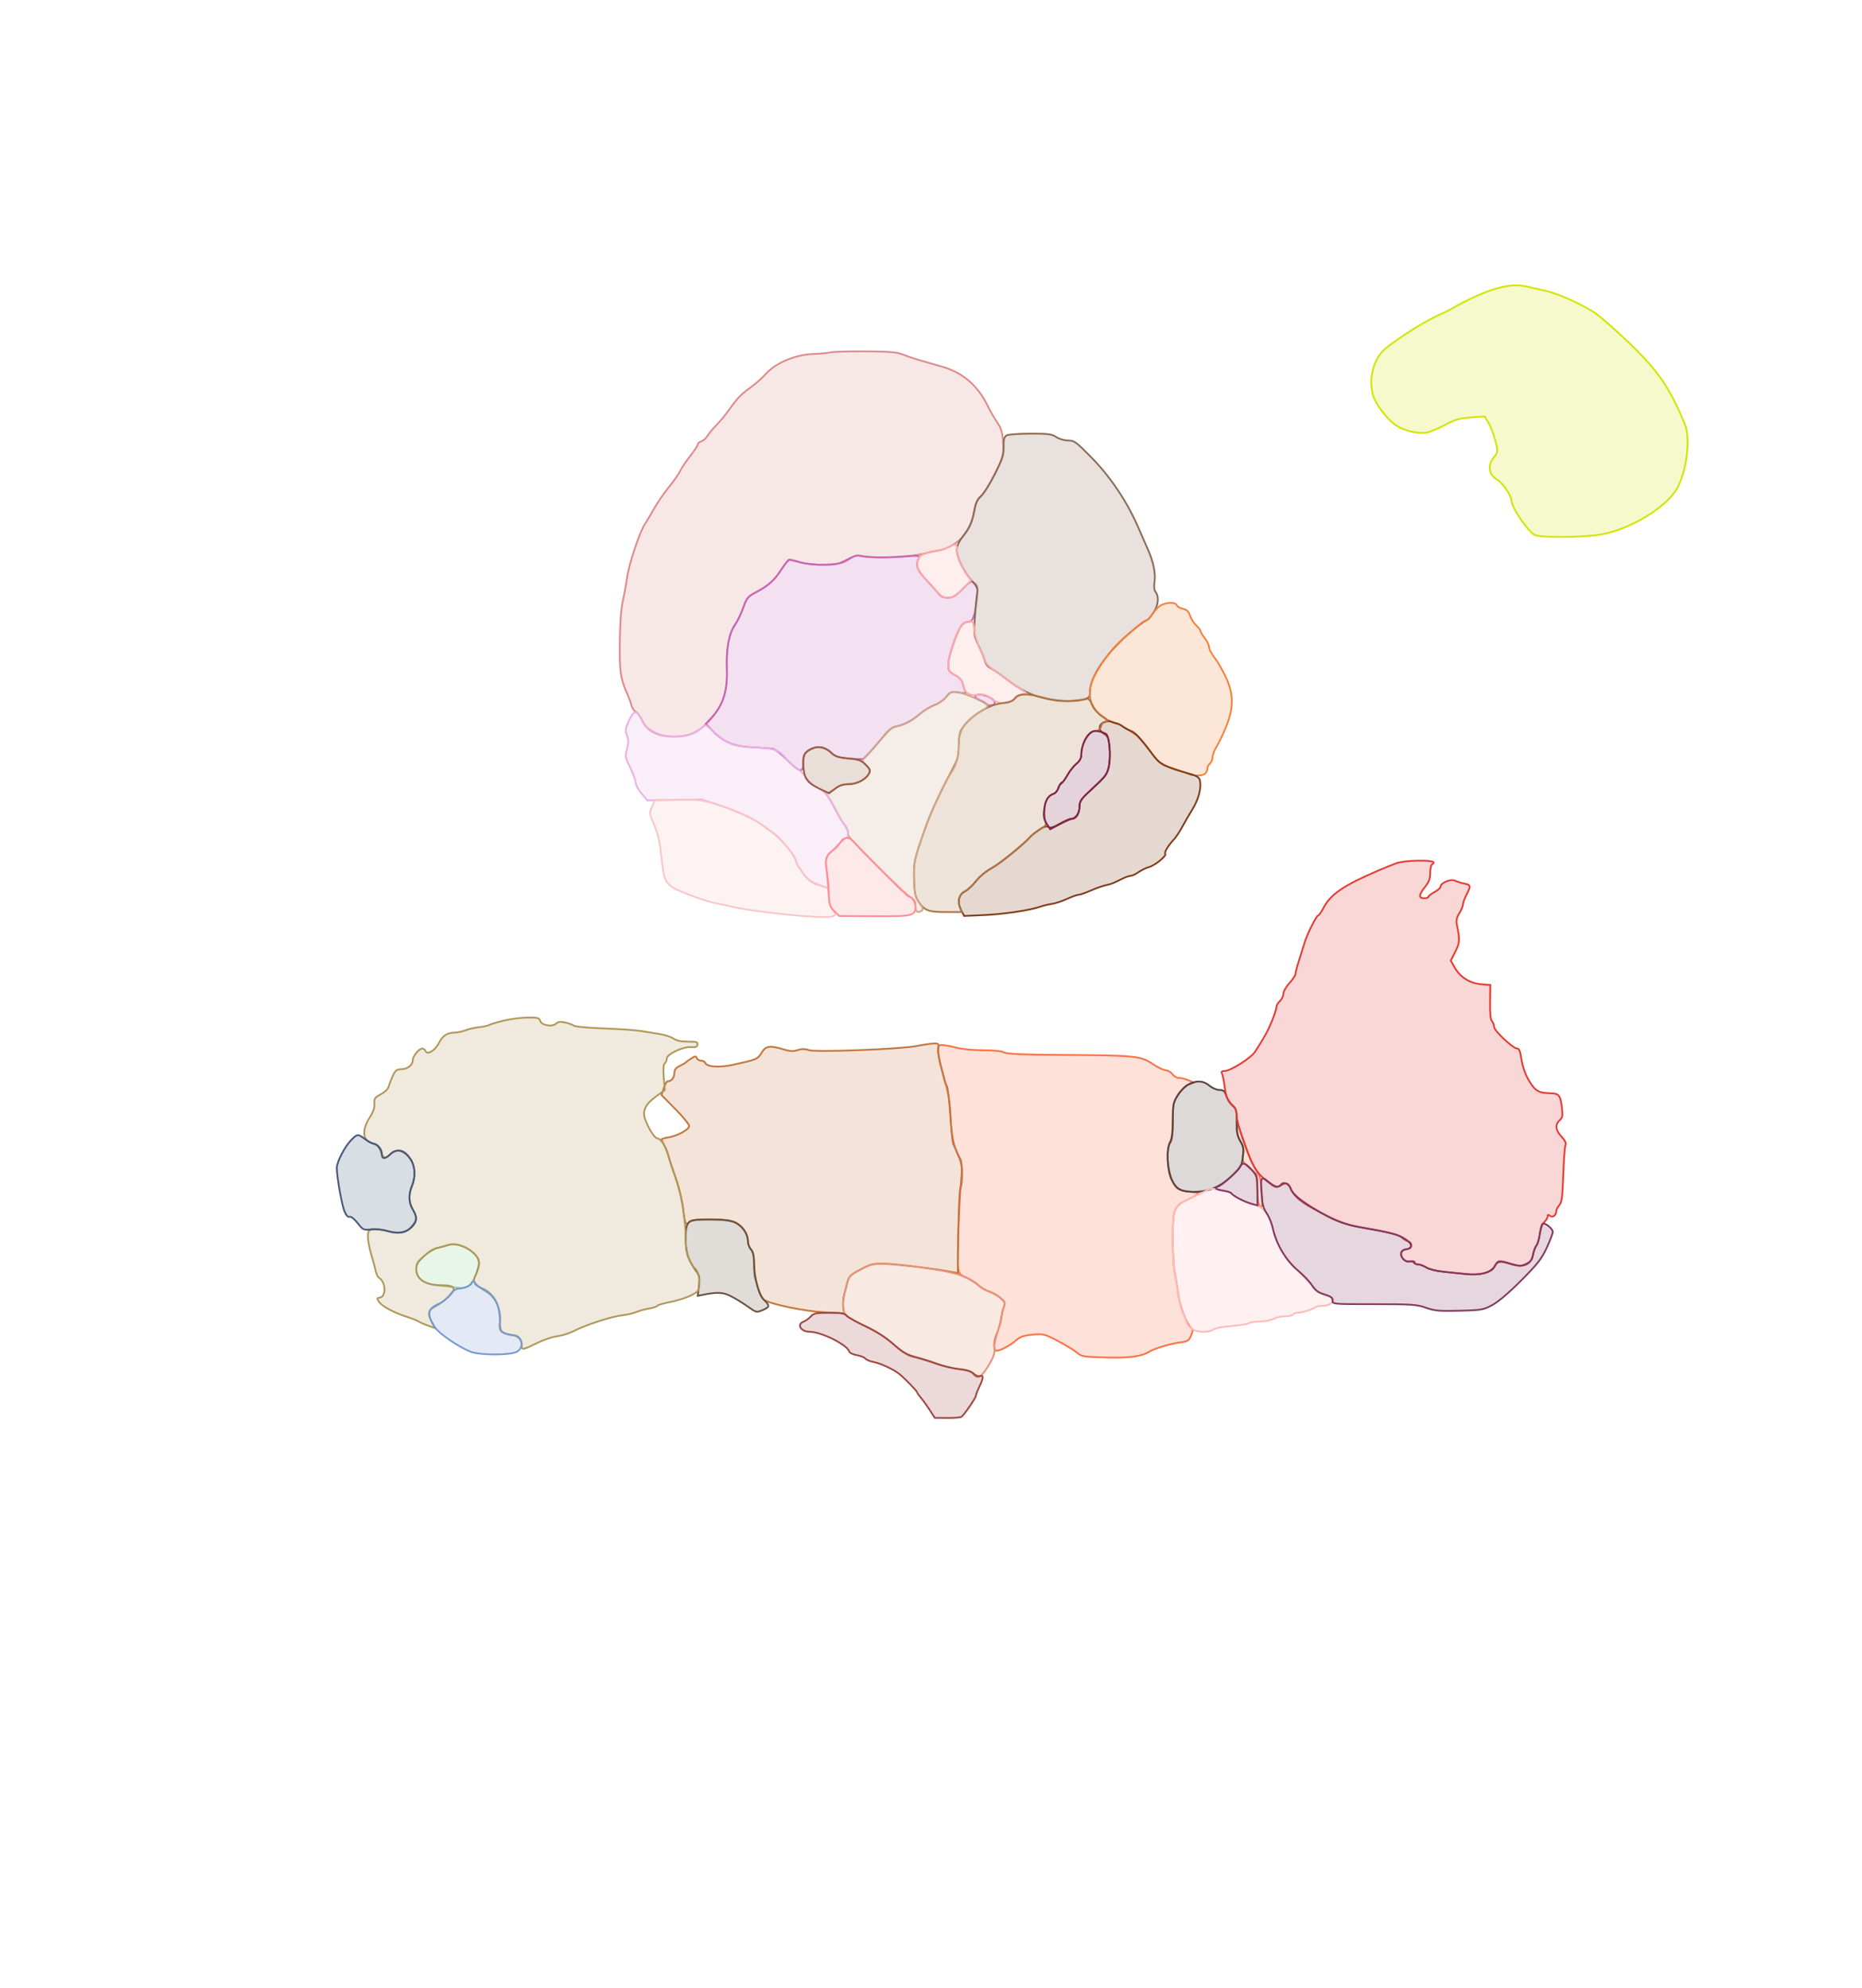 <svg xmlns="http://www.w3.org/2000/svg" width="1078" height="1151" viewBox="0 0 1078 1151" version="1.1">
    <path class="svg-region-V" d="M 480.500 204.021 C 478.850 204.429, 474.797 204.817, 471.493 204.882 C 461.092 205.087, 449.383 209.871, 443.533 216.307 C 441.315 218.747, 437.250 222.361, 434.500 224.338 C 428.878 228.379, 426.971 230.370, 421.980 237.408 C 420.066 240.108, 416.893 243.933, 414.928 245.908 C 412.964 247.884, 410.613 250.703, 409.705 252.174 C 408.797 253.645, 407.141 255.138, 406.027 255.492 C 404.912 255.845, 404 256.639, 404 257.255 C 404 257.871, 401.993 260.930, 399.541 264.052 C 397.088 267.174, 394.506 271.027, 393.804 272.614 C 393.101 274.201, 390.243 278.297, 387.453 281.715 C 384.662 285.133, 380.831 290.673, 378.939 294.026 C 377.048 297.379, 374.486 301.692, 373.247 303.610 C 370.177 308.362, 364.112 326.619, 363.065 334.260 C 362.595 337.692, 361.498 343.685, 360.628 347.577 C 359.590 352.217, 358.977 360.481, 358.846 371.577 C 358.641 388.900, 359.208 392.908, 363.080 401.500 C 364.072 403.700, 365.186 406.749, 365.556 408.276 C 365.927 409.803, 367.073 411.504, 368.103 412.055 C 369.133 412.607, 370.849 414.974, 371.916 417.316 C 374.680 423.384, 380.991 426.489, 390.500 426.461 C 398.608 426.437, 403.950 424.147, 409.693 418.233 C 418.504 409.161, 421.175 401.443, 420.903 385.841 C 420.686 373.358, 421.824 367.536, 425.623 361.698 C 426.984 359.607, 429.088 355.148, 430.298 351.788 C 432.328 346.156, 432.929 345.451, 438 342.746 C 444.918 339.057, 448.359 335.889, 452.660 329.250 C 454.531 326.363, 456.320 324, 456.636 324 C 456.953 324, 459.976 324.720, 463.356 325.601 C 467.578 326.700, 472.315 327.076, 478.500 326.801 C 486.155 326.460, 488.098 326.006, 491.500 323.762 C 495.181 321.334, 495.899 321.203, 500.500 322.118 C 506.666 323.345, 527.492 322.354, 535 320.477 C 538.025 319.720, 542.108 318.848, 544.073 318.538 C 546.039 318.229, 549.731 316.654, 552.279 315.038 C 558.944 310.811, 562.698 304.242, 564.468 293.711 C 564.859 291.390, 566.182 288.962, 567.885 287.445 C 569.414 286.083, 573.047 280.211, 575.958 274.396 C 581.196 263.935, 581.247 263.747, 580.777 256.424 C 580.381 250.262, 579.775 248.225, 577.158 244.261 C 575.428 241.643, 573.057 237.514, 571.888 235.087 C 566.217 223.313, 557.405 215.701, 545.500 212.292 C 542.750 211.505, 537.575 210.023, 534 208.999 C 530.425 207.975, 525.475 206.328, 523 205.338 C 519.323 203.868, 515.299 203.515, 501 203.408 C 491.375 203.337, 482.150 203.612, 480.500 204.021" stroke="#dd8a8a" fill="#dd8a8a" fill-opacity="0.2" fill-rule="evenodd"/><path class="svg-region-SV" d="M 490.136 324.088 C 485.447 326.633, 483.736 327, 476.545 327 C 472.020 327, 466.109 326.330, 463.409 325.511 C 460.709 324.692, 457.951 324.017, 457.281 324.011 C 456.610 324.005, 454.534 326.363, 452.667 329.250 C 448.340 335.941, 445.261 338.763, 438.188 342.523 C 432.832 345.370, 432.366 345.922, 430.202 351.992 C 428.938 355.536, 426.862 359.803, 425.588 361.473 C 422.257 365.841, 420.201 376.742, 420.745 387.155 C 421.405 399.786, 418.768 408.052, 411.620 415.753 L 408.601 419.007 412.550 423.090 C 419.009 429.766, 424.706 432.100, 435.892 432.650 C 441.176 432.910, 446.458 433.314, 447.628 433.549 C 448.798 433.785, 452.453 436.682, 455.749 439.988 C 463.056 447.318, 464.994 447.687, 465.015 441.750 C 465.034 436.625, 465.536 435.773, 469.833 433.571 C 473.695 431.591, 477.779 432.505, 481.751 436.235 C 483.513 437.891, 485.857 438.593, 491.287 439.091 C 495.247 439.453, 499.016 439.547, 499.664 439.299 C 500.311 439.050, 503.580 435.619, 506.929 431.674 C 515.612 421.443, 515.904 421.178, 519.369 420.433 C 523.801 419.479, 527.807 417.296, 533 413.004 C 535.475 410.959, 539.182 408.738, 541.238 408.069 C 543.294 407.400, 546.219 405.359, 547.738 403.534 C 550.374 400.366, 550.716 400.248, 555.240 400.947 C 558.610 401.468, 559.727 401.365, 559.105 400.590 C 558.624 399.990, 557.920 398.047, 557.541 396.272 C 557.035 393.908, 555.800 392.454, 552.925 390.838 C 549.362 388.835, 549 388.257, 549.004 384.566 C 549.007 380.398, 553.569 366.833, 556.441 362.450 C 557.418 360.959, 559 360, 560.485 360 C 563.315 360, 564.489 356.768, 565.569 346 C 566.137 340.326, 565.972 339.276, 564.266 337.737 C 562.376 336.030, 562.151 336.134, 557.299 340.987 C 553.154 345.132, 551.668 346, 548.715 346 C 546.009 346, 544.624 345.334, 542.992 343.250 C 541.807 341.738, 538.625 338.175, 535.919 335.334 C 530.943 330.109, 529.896 326.931, 531.909 323.170 C 532.750 321.599, 532.018 321.532, 522.159 322.279 C 512.551 323.006, 500.338 322.673, 496.834 321.589 C 496.100 321.362, 493.086 322.486, 490.136 324.088 M 564.519 402.970 C 564.189 403.503, 565.458 404.582, 567.338 405.368 C 569.218 406.153, 571.036 407.250, 571.379 407.804 C 572.078 408.936, 576 408.216, 576 406.956 C 576 403.874, 566.087 400.432, 564.519 402.970" stroke="#c666b5" fill="#c666b5" fill-opacity="0.2" fill-rule="evenodd"/><path class="svg-region-SF" d="M 582.750 252.080 C 581.413 252.859, 581 254.421, 581 258.706 C 581 263.440, 580.215 265.884, 575.956 274.406 C 573.182 279.958, 569.625 285.625, 568.050 287 C 565.952 288.833, 564.916 290.968, 564.169 295 C 562.778 302.516, 561.795 304.805, 557.607 310.291 C 555.040 313.654, 554 316.034, 554 318.542 C 554 322.869, 558.074 331.181, 562.744 336.379 C 565.893 339.886, 566.167 340.655, 565.590 344.379 C 565.239 346.646, 564.673 352.881, 564.332 358.235 C 563.732 367.632, 563.816 368.188, 566.735 374.235 C 568.399 377.681, 570.028 381.660, 570.356 383.079 C 570.684 384.497, 572.051 386.158, 573.394 386.770 C 574.737 387.382, 579.454 390.647, 583.875 394.026 C 589.381 398.234, 594.211 400.959, 599.206 402.676 C 607.830 405.639, 620.586 406.752, 626.750 405.077 C 630.671 404.012, 631 403.664, 631 400.584 C 631 391.021, 642.420 375.296, 658.477 362.750 C 661.116 360.688, 663.632 359, 664.067 359 C 664.502 359, 666.173 357.051, 667.781 354.670 C 670.767 350.244, 671.155 345.263, 668.747 342.245 C 668.194 341.551, 668.031 339.211, 668.382 337.014 C 669.163 332.131, 667.780 325.268, 664.551 318 C 663.207 314.975, 660.434 308.681, 658.390 304.013 C 652.277 290.052, 642.591 275.741, 631.862 264.815 C 622.971 255.761, 621.924 254.999, 618.362 254.993 C 616.192 254.990, 613.186 254.116, 611.500 253 C 608.919 251.290, 606.825 251.017, 596.500 251.037 C 589.900 251.050, 583.712 251.519, 582.750 252.080" stroke="#8c6b55" fill="#8c6b55" fill-opacity="0.2" fill-rule="evenodd"/><path class="svg-region-IF" d="M 670.909 351.255 C 669.485 352.490, 667.562 354.738, 666.636 356.250 C 665.711 357.762, 664.478 359, 663.897 359 C 662.733 359, 656.733 363.799, 648.270 371.500 C 642.730 376.541, 635.274 387.015, 632.501 393.652 C 630.236 399.073, 630.568 406.061, 633.282 410.102 C 635.404 413.263, 643.967 418.924, 646.706 418.977 C 647.809 418.998, 652.033 421.498, 657.746 425.510 C 658.982 426.378, 662.582 430.529, 665.746 434.735 C 671.355 442.189, 671.689 442.443, 679 444.811 C 683.125 446.147, 687.281 447.636, 688.236 448.120 C 690.743 449.390, 696.399 449.201, 697.800 447.800 C 698.460 447.140, 699 445.845, 699 444.922 C 699 444, 699.675 442.685, 700.500 442 C 701.325 441.315, 702 439.676, 702 438.358 C 702 437.039, 703.074 434.259, 704.387 432.179 C 705.700 430.100, 708.175 424.899, 709.887 420.623 C 714.353 409.469, 714.261 401.601, 709.549 391.671 C 707.651 387.671, 704.726 382.672, 703.049 380.562 C 701.372 378.451, 700 375.817, 700 374.707 C 700 373.597, 698.875 371.214, 697.500 369.411 C 696.125 367.608, 695 365.732, 695 365.241 C 695 364.750, 693.888 363.304, 692.529 362.027 C 691.170 360.751, 689.570 358.227, 688.974 356.420 C 688.161 353.959, 687.134 352.969, 684.877 352.473 C 683.220 352.109, 681.622 351.179, 681.325 350.406 C 680.453 348.133, 673.894 348.668, 670.909 351.255" stroke="#f2823b" fill="#f2823b" fill-opacity="0.2" fill-rule="evenodd"/><path class="svg-region-PF" d="M 548.500 317.055 C 546.300 318.096, 543.330 318.959, 541.899 318.974 C 537.921 319.014, 533.069 321.002, 531.979 323.039 C 530.384 326.020, 530.855 329.931, 533.095 332.292 C 534.247 333.506, 537.473 337.087, 540.265 340.250 C 544.610 345.171, 545.842 346, 548.814 346 C 551.643 346, 553.204 345.082, 557.242 341.044 L 562.198 336.087 560.083 333.116 C 556.755 328.442, 554.046 321.798, 554.022 318.250 C 553.997 314.528, 553.888 314.505, 548.500 317.055 M 560.772 359.814 C 559.190 359.997, 557.255 361.256, 556.163 362.814 C 553.267 366.949, 549 379.859, 549 384.486 C 549 388.275, 549.341 388.823, 552.963 390.859 C 556.036 392.586, 557.072 393.867, 557.579 396.568 C 558.457 401.252, 561.242 403.066, 566.458 402.351 C 569.929 401.875, 571.086 402.202, 573.689 404.392 C 577.929 407.959, 584.084 408.007, 587.591 404.500 C 589.007 403.084, 591.264 401.992, 592.795 401.981 C 595.343 401.963, 595.239 401.788, 591 398.962 C 588.525 397.311, 584.700 394.605, 582.500 392.946 C 580.300 391.288, 576.848 388.839, 574.829 387.503 C 572.810 386.168, 570.867 384.046, 570.510 382.788 C 570.154 381.529, 568.741 378.364, 567.371 375.754 C 566.001 373.144, 564.569 368.419, 564.190 365.254 C 563.526 359.717, 563.397 359.512, 560.772 359.814" stroke="#faaaaa" fill="#faaaaa" fill-opacity="0.2" fill-rule="evenodd"/><path class="svg-region-AAB" d="M 639.388 417.979 C 635.938 419.374, 635.728 422.726, 638.970 424.642 C 641.395 426.074, 641.835 427.089, 642.392 432.521 C 642.743 435.951, 642.553 440.985, 641.969 443.708 C 641.031 448.085, 639.987 449.506, 632.954 455.981 C 625.773 462.592, 625 463.662, 625 466.997 C 625 470.782, 622.675 473.992, 619.921 474.008 C 619.140 474.013, 616.261 475.303, 613.525 476.876 C 609.879 478.973, 608.132 479.475, 606.983 478.757 C 605.830 478.037, 604.398 478.469, 601.568 480.389 C 599.452 481.826, 597.221 483.594, 596.610 484.319 C 593.194 488.378, 578.727 500.112, 574.073 502.600 C 570.983 504.251, 567.106 507.462, 565.073 510.055 C 563.108 512.560, 560.150 515.298, 558.500 516.139 C 554.854 517.997, 554.075 522.311, 556.529 527.056 L 558.176 530.240 569.838 529.737 C 581.245 529.244, 596.519 526.943, 602.500 524.816 C 604.150 524.229, 607.075 523.537, 609 523.278 C 610.925 523.019, 614.835 521.725, 617.688 520.404 C 620.542 519.082, 623.566 518, 624.410 518 C 625.253 518, 628.381 516.922, 631.362 515.604 C 634.342 514.286, 638.278 512.878, 640.107 512.476 C 643.584 511.713, 644.376 511.403, 649.831 508.669 C 651.663 507.751, 653.844 507, 654.677 507 C 655.510 507, 657.511 506.060, 659.124 504.911 C 660.738 503.763, 663.509 502.422, 665.283 501.932 C 668.734 500.980, 675.645 495.311, 674.613 494.280 C 673.884 493.550, 676.289 489.546, 679.602 485.974 C 680.890 484.585, 683.004 481.435, 684.298 478.974 C 685.593 476.513, 688.286 471.859, 690.283 468.631 C 693.951 462.701, 695.702 455.931, 694.650 451.743 C 694.224 450.042, 692.855 449.119, 689.289 448.126 C 675.205 444.203, 671.580 442.447, 668.221 437.920 C 660.508 427.523, 657.328 424.059, 654.565 423.049 C 652.951 422.458, 650.926 421.369, 650.065 420.629 C 649.204 419.888, 647.600 419.045, 646.500 418.754 C 645.400 418.464, 643.825 417.979, 643 417.676 C 642.175 417.373, 640.550 417.509, 639.388 417.979" stroke="#7f3c1a" fill="#7f3c1a" fill-opacity="0.2" fill-rule="evenodd"/><path class="svg-region-APB" d="M 587.586 404.180 C 586.451 405.801, 584.576 406.542, 580.280 407.068 C 571.809 408.104, 561.195 414.917, 556.680 422.215 C 555.536 424.063, 555 427.107, 555 431.748 C 555 437.623, 554.519 439.462, 551.527 445.033 C 545.271 456.683, 538.868 470.371, 536.341 477.500 C 529.133 497.830, 528.861 499.029, 529.188 509.077 C 529.457 517.337, 529.841 519.151, 531.982 522.272 C 535.350 527.183, 537.628 528, 547.960 528 L 556.826 528 555.760 525.176 C 554.260 521.202, 555.489 517.398, 558.748 515.929 C 560.261 515.246, 563.108 512.620, 565.073 510.094 C 567.140 507.436, 570.932 504.278, 574.073 502.600 C 578.772 500.088, 592.493 488.940, 597 483.972 C 597.825 483.062, 600.215 481.293, 602.311 480.040 C 605.201 478.312, 605.930 477.367, 605.327 476.131 C 604.889 475.234, 604.597 472.104, 604.679 469.175 C 604.832 463.645, 606.542 460.598, 610.130 459.459 C 611.156 459.133, 612.270 457.772, 612.606 456.433 C 612.942 455.095, 613.599 454, 614.066 454 C 614.533 454, 616.137 451.863, 617.629 449.250 C 619.121 446.637, 621.615 443.455, 623.171 442.178 C 625.040 440.643, 626 438.913, 626 437.077 C 626 430.349, 630.472 423, 634.566 423 C 636.097 423, 636.977 422.226, 637.411 420.500 C 637.756 419.125, 638.705 418, 639.519 418 C 641.874 418, 641.183 416.662, 637.711 414.500 C 635.945 413.400, 633.608 410.579, 632.518 408.232 C 631.089 405.155, 630.112 404.144, 629.018 404.608 C 628.183 404.962, 624.114 405.472, 619.975 405.742 C 614.212 406.116, 610.685 405.736, 604.911 404.115 C 594.885 401.302, 589.588 401.322, 587.586 404.180" stroke="#ac7444" fill="#ac7444" fill-opacity="0.2" fill-rule="evenodd"/><path class="svg-region-PC" d="M 547.683 403.530 C 546.236 405.344, 543.353 407.381, 541.276 408.057 C 539.199 408.732, 535.475 410.959, 533 413.004 C 527.875 417.240, 523.832 419.463, 519.500 420.427 C 515.871 421.235, 514.304 422.428, 510.873 427 C 509.428 428.925, 506.165 432.725, 503.622 435.444 L 498.998 440.389 501.589 443.093 C 503.793 445.394, 504.007 446.118, 503.026 447.952 C 501.224 451.318, 495.985 453.992, 491.183 453.996 C 488.124 453.999, 485.912 454.728, 483.589 456.500 C 481.786 457.875, 479.736 459, 479.034 459 C 478.099 459, 478.191 459.604, 479.378 461.250 C 480.270 462.488, 482.410 466.200, 484.134 469.500 C 485.857 472.800, 488.107 476.573, 489.133 477.885 C 490.160 479.197, 491 481.144, 491 482.212 C 491 484.354, 490.553 483.854, 510.904 504.434 C 518.826 512.445, 525.657 519, 526.083 519 C 527.846 519, 530 522.339, 530 525.071 C 530 527.986, 531.306 528.728, 533.727 527.190 C 534.630 526.616, 534.235 525.401, 532.227 522.581 C 529.811 519.189, 529.460 517.680, 529.153 509.365 C 528.793 499.629, 529.346 497.143, 535.973 478.689 C 538.863 470.643, 546.849 453.027, 548.978 450.001 C 553.514 443.557, 555 439.115, 555 432.005 C 555 422.634, 558.527 417.204, 568.112 411.817 C 570.271 410.604, 571.902 409.136, 571.736 408.555 C 571.255 406.867, 558.888 401.286, 554.407 400.736 C 550.703 400.280, 550.065 400.545, 547.683 403.530" stroke="#cda789" fill="#cda789" fill-opacity="0.2" fill-rule="evenodd"/><path class="svg-region-DB" d="M 364.128 417.219 C 362.036 421.823, 361.901 422.837, 362.980 425.821 C 363.946 428.492, 363.943 430.131, 362.969 433.611 C 361.805 437.769, 361.912 438.379, 364.867 444.382 C 366.590 447.882, 368.017 451.815, 368.038 453.123 C 368.058 454.430, 369.589 457.269, 371.439 459.431 L 374.804 463.362 390.652 463.115 L 406.500 462.869 417.500 466.544 C 427.554 469.903, 439.255 475.485, 442.283 478.368 C 442.952 479.005, 444.850 480.369, 446.500 481.399 C 451.827 484.724, 461 496.032, 461 499.273 C 461 499.848, 462.767 502.659, 464.928 505.520 C 468.059 509.668, 469.870 511.054, 473.866 512.361 C 476.621 513.263, 479.178 514, 479.547 514 C 479.917 514, 479.918 512.313, 479.550 510.250 C 479.182 508.188, 478.656 504.250, 478.380 501.500 C 477.885 496.551, 477.936 496.441, 483.439 490.750 C 486.496 487.587, 489.448 485, 489.999 485 C 491.749 485, 491.076 479.379, 489.113 477.602 C 488.075 476.663, 486.021 473.331, 484.548 470.197 C 480.620 461.838, 477.453 457.882, 473.143 455.952 C 470.956 454.974, 468.362 452.703, 467.104 450.668 C 465.891 448.706, 463.405 446.177, 461.578 445.048 C 459.751 443.919, 456.828 441.242, 455.081 439.100 C 450.990 434.080, 448.623 433.260, 436.500 432.661 C 424.572 432.071, 421.071 430.745, 413.738 424.044 C 408.884 419.608, 408.080 419.198, 406.934 420.580 C 401.629 426.972, 387.216 428.555, 378.500 423.703 C 374.852 421.673, 372.959 419.784, 371.500 416.718 C 368.707 410.851, 366.968 410.969, 364.128 417.219" stroke="#e8b1e4" fill="#e8b1e4" fill-opacity="0.2" fill-rule="evenodd"/><path class="svg-region-MB" d="M 377.582 466.819 C 376.033 470.253, 376.008 470.984, 377.329 474.069 C 380.973 482.580, 381.882 486.195, 382.967 496.500 C 384.568 511.702, 385.159 512.531, 398.050 517.649 C 403.798 519.931, 411.200 522.312, 414.500 522.940 C 417.800 523.568, 422.525 524.573, 425 525.173 C 433.802 527.308, 465.515 530.856, 476.500 530.934 C 483.549 530.984, 484.878 529.932, 482.150 526.463 C 480.655 524.563, 480 522.323, 480 519.110 L 480 514.490 474.049 512.182 C 469.247 510.320, 467.412 508.921, 464.549 504.935 C 462.597 502.218, 461 499.540, 461 498.984 C 461 495.498, 451.791 484.998, 443.678 479.235 C 435.213 473.221, 430.295 470.835, 417.667 466.618 C 407.315 463.161, 406.223 463, 393.069 463 L 379.304 463 377.582 466.819" stroke="#f9c6c6" fill="#f9c6c6" fill-opacity="0.2" fill-rule="evenodd"/><path class="svg-region-AP" d="M 543.030 608.250 C 543.047 610.038, 544.201 615.550, 545.595 620.500 C 549.543 634.519, 549.748 635.717, 550.469 648.987 C 550.843 655.855, 551.491 661.930, 551.911 662.487 C 552.330 663.044, 553.688 666.061, 554.928 669.190 C 556.774 673.847, 557.074 676.026, 556.579 681.190 C 555.402 693.478, 554.071 728.566, 554.609 733.133 C 555.114 737.416, 555.471 737.908, 559.319 739.633 C 561.608 740.660, 564.836 742.673, 566.491 744.107 C 568.146 745.541, 571.075 747.242, 573 747.888 C 574.925 748.533, 577.784 750.191, 579.354 751.572 C 581.867 753.783, 582.084 754.407, 581.165 756.792 C 580.591 758.281, 579.821 761.465, 579.454 763.866 C 579.086 766.267, 577.920 770.187, 576.863 772.576 C 575.043 776.691, 575.112 782, 576.986 782 C 578.968 782, 584.871 778.876, 587.921 776.213 C 590.660 773.821, 592.534 773.146, 597.795 772.655 C 604.001 772.075, 604.641 772.232, 612.290 776.212 C 616.691 778.501, 621.654 781.521, 623.318 782.921 C 626.183 785.332, 627.085 785.488, 640.226 785.849 C 653.998 786.227, 660.754 785.315, 665.500 782.439 C 668.605 780.557, 677.754 777.814, 683.225 777.124 C 687.614 776.571, 688.330 776.133, 689.533 773.266 C 690.659 770.582, 690.665 769.808, 689.565 768.707 C 686.650 765.793, 683.061 756.128, 682.061 748.500 C 681.484 744.100, 680.570 738.700, 680.030 736.500 C 679.490 734.300, 679.037 725.840, 679.024 717.700 C 678.995 699.663, 679.507 698.320, 687.936 694.326 C 691.216 692.771, 693.922 691.218, 693.950 690.874 C 693.977 690.529, 691.502 690.041, 688.449 689.787 C 685.178 689.516, 682.228 688.656, 681.266 687.694 C 676.607 683.035, 674.173 666, 677.532 661.559 C 678.606 660.139, 679 656.805, 679 649.146 C 679 639.190, 679.149 638.443, 682.036 633.944 C 683.774 631.235, 686.374 628.674, 688.119 627.951 L 691.165 626.689 687.968 625.344 C 686.209 624.605, 683.752 624, 682.507 624 C 681.262 624, 679.627 623.072, 678.872 621.938 C 678.117 620.804, 676.332 619.748, 674.905 619.593 C 673.477 619.437, 670.327 617.956, 667.905 616.302 C 660.455 611.217, 658.055 610.969, 613.500 610.689 C 591.632 610.551, 582.908 610.161, 581.316 609.250 C 579.974 608.482, 575.329 608, 569.276 608 C 563.741 608, 556.895 607.342, 553.661 606.500 C 550.494 605.675, 546.799 605, 545.451 605 C 543.346 605, 543.004 605.459, 543.030 608.250 M 716.036 653.382 C 716.015 655.648, 716.883 658.693, 718.123 660.699 C 719.756 663.341, 720.114 665.099, 719.675 668.317 C 719.137 672.269, 719.337 672.701, 723.303 676.133 L 727.500 679.765 727.847 688.813 C 728.109 695.639, 728.557 698, 729.672 698.428 C 730.941 698.915, 731.048 697.689, 730.430 689.747 C 729.834 682.091, 729.279 679.934, 727.204 677.208 C 725.827 675.398, 723.679 670.898, 722.433 667.208 C 721.187 663.519, 719.246 658.025, 718.119 655 L 716.072 649.500 716.036 653.382" stroke="#fc7143" fill="#fc7143" fill-opacity="0.2" fill-rule="evenodd"/><path class="svg-region-PP" d="M 531 605.503 C 521.481 607.399, 472.134 609.291, 468.178 607.912 C 465.948 607.135, 464.125 607.131, 461.780 607.899 C 459.261 608.723, 457.361 608.628, 453.591 607.486 C 445.658 605.084, 443.249 605.464, 440.875 609.487 C 438.701 613.172, 438.218 613.374, 424.285 616.445 C 416.502 618.160, 409.192 617.663, 408.307 615.358 C 408.021 614.611, 406.920 614, 405.862 614 C 404.803 614, 403.685 613.342, 403.376 612.538 C 402.894 611.283, 402.438 611.315, 400.157 612.764 C 398.696 613.694, 397.275 614.732, 397 615.073 C 396.725 615.413, 395.150 616.329, 393.500 617.108 C 391.258 618.167, 390.474 619.242, 390.398 621.362 C 390.301 624.056, 388.700 625.951, 386.493 625.985 C 385.940 625.993, 384.926 627.796, 384.241 629.991 L 382.996 633.981 390.998 642.059 C 395.399 646.502, 399 650.903, 399 651.839 C 399 653.887, 392.060 657.660, 386.750 658.498 C 384.688 658.824, 383 659.318, 383 659.595 C 383 659.872, 383.746 661.539, 384.659 663.300 C 385.571 665.060, 386.657 667.850, 387.073 669.500 C 387.488 671.150, 389.397 677, 391.314 682.500 C 393.231 688, 395.108 695.685, 395.484 699.577 C 396.293 707.947, 397.098 709.792, 398.961 707.547 C 401 705.090, 420.822 705.354, 425.790 707.905 C 430.005 710.069, 433 714.502, 433 718.576 C 433 720.097, 433.788 722.214, 434.750 723.279 C 436.038 724.705, 436.508 726.969, 436.531 731.858 C 436.549 735.511, 436.842 739.175, 437.184 740 C 437.525 740.825, 438.367 743.672, 439.054 746.326 C 439.776 749.116, 441.188 751.729, 442.401 752.519 C 446.368 755.102, 466.184 759.166, 477.565 759.730 L 488.631 760.279 488.193 756.526 C 487.952 754.462, 488.228 751.137, 488.806 749.137 C 489.384 747.136, 490.239 743.925, 490.705 742 C 491.425 739.026, 492.526 737.977, 498.026 735.021 C 503.977 731.823, 505.146 731.553, 512.500 731.674 C 519.258 731.786, 543.571 734.772, 552 736.525 L 554.500 737.046 554.823 712.773 C 555.001 699.423, 555.564 688.072, 556.073 687.550 C 557.278 686.315, 557.277 673.491, 556.072 671.236 C 551.963 663.551, 551.138 659.933, 550.127 645.149 C 549.549 636.705, 548.670 629.280, 548.173 628.649 C 547.675 628.017, 547.028 626.375, 546.734 625 C 546.440 623.625, 545.450 619.800, 544.533 616.500 C 543.617 613.200, 543.031 609.038, 543.233 607.250 C 543.576 604.196, 543.414 604.006, 540.549 604.104 C 538.872 604.161, 534.575 604.791, 531 605.503" stroke="#c4743d" fill="#c4743d" fill-opacity="0.2" fill-rule="evenodd"/><path class="svg-region-ADCl" d="M 688.141 627.700 C 686.294 628.611, 683.490 631.412, 681.910 633.928 C 679.257 638.151, 679.034 639.264, 678.984 648.500 C 678.947 655.248, 678.464 659.313, 677.500 661 C 675.192 665.038, 675.652 677.550, 678.309 682.971 C 680.946 688.351, 683.801 689.966, 690.710 689.985 C 699.448 690.010, 706.067 687.341, 712.816 681.072 C 718.442 675.846, 718.858 675.146, 719.517 669.795 C 720.112 664.963, 719.897 663.569, 718.110 660.677 C 716.445 657.985, 716 655.651, 716 649.625 C 716 642.745, 715.754 641.773, 713.525 639.835 C 712.164 638.652, 710.554 636.180, 709.948 634.342 C 709.041 631.594, 708.339 631, 705.999 631 C 704.423 631, 701.828 629.885, 700.182 628.500 C 696.735 625.599, 692.920 625.346, 688.141 627.700" stroke="#54413e" fill="#54413e" fill-opacity="0.2" fill-rule="evenodd"/><path class="svg-region-AVCl" d="M 699 688.940 C 698.175 689.393, 694.003 691.432, 689.729 693.471 C 679.235 698.479, 679 699.022, 679 718.207 C 679 726.625, 679.449 735.080, 679.999 736.996 C 680.548 738.911, 681.445 744.048, 681.992 748.410 C 682.539 752.772, 683.890 758.206, 684.993 760.486 C 686.097 762.766, 687 765.086, 687 765.641 C 687 766.197, 688.042 767.630, 689.314 768.826 C 692.021 771.368, 699.352 771.824, 702.527 769.648 C 703.612 768.904, 708.216 768.018, 712.758 767.678 C 717.301 767.339, 721.884 766.598, 722.943 766.031 C 724.002 765.464, 727.036 764.997, 729.684 764.994 C 732.333 764.990, 735.789 764.315, 737.364 763.494 C 738.940 762.672, 741.951 762, 744.055 762 C 746.160 762, 748.160 761.550, 748.500 761 C 748.840 760.450, 750.104 759.993, 751.309 759.985 C 753.701 759.969, 760.551 757.783, 761.648 756.685 C 762.025 756.308, 763.638 756, 765.232 756 C 768.857 756, 772 754.376, 772 752.503 C 772 751.680, 770.267 750.610, 767.897 749.972 C 765.641 749.365, 762.828 747.730, 761.647 746.339 C 760.466 744.948, 756.079 740.365, 751.898 736.155 C 742.817 727.010, 739.575 721.604, 736.964 711.254 C 734.725 702.376, 731.726 698.811, 724.966 696.991 C 720.674 695.835, 713.899 692.399, 712.948 690.896 C 712.645 690.416, 709.996 689.568, 707.062 689.012 C 700.927 687.848, 700.990 687.849, 699 688.940" stroke="#ffbab9" fill="#ffbab9" fill-opacity="0.2" fill-rule="evenodd"/><path class="svg-region-DMl" d="M 398.655 707.829 C 397.416 709.198, 397 711.597, 397 717.369 C 397 725.303, 398.443 729.622, 403.277 736.161 C 404.970 738.450, 405.184 739.778, 404.626 744.525 L 403.963 750.167 406.731 749.612 C 415.488 747.855, 418.803 748.054, 423.660 750.627 C 426.322 752.038, 430.618 754.709, 433.207 756.563 C 437.800 759.853, 437.999 759.899, 441.457 758.454 C 445.651 756.701, 445.816 755.842, 442.545 752.790 C 439.411 749.867, 436.744 740.462, 436.606 731.855 C 436.529 727.042, 436.018 724.677, 434.750 723.277 C 433.788 722.213, 432.998 720.028, 432.996 718.421 C 432.991 714.285, 429.835 709.624, 425.717 707.670 C 423.096 706.426, 419.405 706, 411.254 706 C 401.922 706, 400.066 706.269, 398.655 707.829" stroke="#68533d" fill="#68533d" fill-opacity="0.2" fill-rule="evenodd"/><path class="svg-region-VMl" d="M 504.500 732.040 C 502.850 732.573, 499.260 734.244, 496.522 735.754 C 491.804 738.357, 491.453 738.840, 489.809 745 C 487.336 754.261, 487.471 759.154, 490.270 761.784 C 491.519 762.957, 496.581 765.783, 501.520 768.064 C 507.552 770.850, 512.881 774.297, 517.753 778.561 C 522.849 783.023, 526.120 785.105, 528.753 785.566 C 530.814 785.927, 536.213 787.510, 540.751 789.083 C 545.289 790.657, 551.964 792.248, 555.584 792.619 C 560.415 793.114, 562.474 793.786, 563.324 795.147 C 565.762 799.050, 568.495 797.294, 573.430 788.653 C 575.378 785.242, 576.062 782.878, 575.739 780.676 C 575.471 778.849, 576.261 774.738, 577.640 770.792 C 578.938 767.077, 580 762.925, 580 761.566 C 580 760.206, 580.529 757.934, 581.175 756.516 C 582.247 754.163, 582.050 753.686, 578.925 751.057 C 577.041 749.473, 574.166 747.904, 572.536 747.570 C 570.906 747.237, 568.431 745.880, 567.036 744.554 C 561.587 739.375, 554.333 736.817, 538.305 734.424 C 519.061 731.551, 508.351 730.796, 504.500 732.040" stroke="#e59376" fill="#e59376" fill-opacity="0.2" fill-rule="evenodd"/><path class="svg-region-PMl" d="M 258 721.070 C 256.625 721.541, 254.282 722.172, 252.792 722.472 C 251.303 722.771, 248.977 724.026, 247.623 725.258 C 246.268 726.491, 244.224 728.283, 243.080 729.240 C 241.741 730.361, 241 732.162, 241 734.299 C 241 740.214, 245.008 743.273, 253.903 744.151 C 257.532 744.508, 262.300 745.089, 264.500 745.440 C 270.196 746.349, 272.777 744.553, 275.653 737.678 C 278.287 731.383, 278.099 729.119, 274.672 725.879 C 269.421 720.915, 263.465 719.197, 258 721.070" stroke="#90cf92" fill="#90cf92" fill-opacity="0.2" fill-rule="evenodd"/><path class="svg-region-PV" d="M 291.475 590.876 C 287.611 591.827, 283.888 592.951, 283.201 593.376 C 282.515 593.800, 279.826 594.380, 277.227 594.666 C 274.627 594.951, 271.150 595.747, 269.500 596.435 C 267.850 597.122, 265.066 597.725, 263.313 597.774 C 258.758 597.901, 256.282 599.527, 254.083 603.836 C 251.861 608.193, 247.299 610.944, 246.359 608.494 C 246.044 607.672, 245.238 607, 244.567 607 C 242.676 607, 239 611.397, 239 613.659 C 239 616.522, 235.884 619, 232.285 619 C 229.744 619, 228.932 619.623, 227.476 622.691 C 226.513 624.721, 225.421 627.518, 225.050 628.907 C 224.635 630.457, 222.856 632.231, 220.437 633.505 C 216.926 635.355, 216.529 635.940, 216.771 638.919 C 216.961 641.257, 216.137 643.670, 214.021 646.967 C 209.921 653.357, 209.809 659.106, 213.750 660.947 C 215.262 661.654, 217.175 662.560, 218 662.962 C 218.825 663.363, 220.026 665.224, 220.668 667.096 C 221.931 670.778, 223.418 670.995, 226.289 667.918 C 229.368 664.617, 234.122 666.045, 237.768 671.367 C 240.405 675.215, 240.692 681.099, 238.500 686.346 C 236.440 691.276, 236.621 696.330, 238.996 700.226 C 241.612 704.517, 241.519 706.229, 238.473 709.850 C 235.194 713.746, 231.575 714.457, 224.359 712.620 C 221.136 711.800, 217.262 711.377, 215.750 711.681 C 213.333 712.166, 213 712.690, 213 716.011 C 213 718.089, 213.861 722.649, 214.913 726.145 C 215.966 729.640, 217.126 733.960, 217.491 735.744 C 217.857 737.528, 218.730 739.328, 219.432 739.744 C 223.408 742.100, 223.758 750.579, 219.904 751.189 C 218.065 751.480, 218.042 751.643, 219.540 753.768 C 221.389 756.391, 228.110 759.954, 236 762.494 C 239.025 763.468, 241.989 764.649, 242.586 765.119 C 243.184 765.589, 245.525 766.627, 247.788 767.425 L 251.904 768.877 249.848 764.932 C 247.417 760.269, 247.870 758.524, 252.109 756.213 C 256.500 753.820, 260.848 750.153, 262.126 747.765 C 263.603 745.005, 261.841 744.035, 255.315 744.015 C 246.223 743.988, 241 740.573, 241 734.654 C 241 731.965, 241.878 730.509, 245.470 727.240 C 247.928 725.003, 251.415 722.872, 253.220 722.504 C 255.024 722.137, 257.923 721.347, 259.663 720.749 C 264.981 718.920, 274.809 723.736, 276.881 729.186 C 277.723 731.402, 277.162 734.059, 274.558 740.173 C 273.732 742.111, 275.814 744.338, 281.748 747.865 C 286.993 750.982, 290.312 758.447, 289.402 765.081 C 288.676 770.383, 289.846 771.802, 295.661 772.670 C 299.956 773.311, 302 775.253, 302 778.691 C 302 781.701, 302.575 781.629, 310.670 777.608 C 314.427 775.742, 319.643 773.950, 322.262 773.625 C 324.881 773.301, 328.931 772.099, 331.262 770.955 C 340.007 766.665, 353.472 762.250, 360.288 761.439 C 363.155 761.098, 366.850 760.231, 368.500 759.513 C 370.150 758.795, 373.410 757.896, 375.745 757.516 C 378.079 757.137, 380.225 756.445, 380.512 755.980 C 380.800 755.515, 383.615 754.636, 386.767 754.027 C 395.791 752.284, 403.793 748.891, 404.424 746.542 C 405.683 741.857, 404.496 735.754, 401.985 734 C 401.591 733.725, 400.308 731.605, 399.134 729.290 C 397.539 726.143, 396.998 723.239, 396.992 717.790 C 396.978 706.029, 394.388 690.273, 390.943 681 C 389.206 676.325, 387.366 670.745, 386.854 668.600 C 385.766 664.046, 382.443 659, 380.531 659 C 379.021 659, 375.385 653.282, 373.474 647.902 C 371.750 643.048, 373.677 639.138, 380.049 634.560 L 384.854 631.108 384.293 623.696 C 383.915 618.692, 384.101 616.055, 384.866 615.583 C 385.490 615.197, 386 613.984, 386 612.886 C 386 610.265, 395.602 605.734, 400.205 606.184 C 402.643 606.422, 403.528 606.069, 403.794 604.750 C 404.098 603.243, 403.336 603, 398.296 603 C 394.399 603, 391.631 602.430, 390.008 601.293 C 388.668 600.355, 385.305 599.209, 382.536 598.748 C 379.766 598.286, 374.800 597.463, 371.500 596.917 C 368.200 596.372, 358.300 595.672, 349.500 595.362 C 340.700 595.052, 332.950 594.349, 332.278 593.800 C 331.606 593.251, 329.365 592.421, 327.298 591.954 C 324.438 591.309, 323.140 591.468, 321.870 592.618 C 319.584 594.687, 313.372 593.529, 312.686 590.906 C 312.254 589.256, 311.268 589.010, 305.344 589.074 C 301.580 589.114, 295.339 589.925, 291.475 590.876" stroke="#b09658" fill="#b09658" fill-opacity="0.2" fill-rule="evenodd"/><path class="svg-region-DV" d="M 203.258 660.047 C 199.545 663.845, 195 672.681, 195 676.101 C 195 681.189, 197.890 697.576, 199.429 701.219 C 200.439 703.608, 201.490 704.749, 202.371 704.411 C 203.178 704.101, 205.098 705.598, 207.042 708.053 C 210.209 712.051, 210.527 712.201, 214.840 711.715 C 217.422 711.424, 221.458 711.838, 224.318 712.687 C 230.470 714.514, 234.963 713.764, 238.388 710.339 C 241.516 707.212, 241.672 704.614, 238.996 700.226 C 236.619 696.328, 236.446 691.571, 238.500 686.654 C 240.631 681.554, 240.393 675.372, 237.911 671.355 C 234.247 665.428, 229.971 664.444, 225.577 668.516 C 222.544 671.327, 221 671.016, 221 667.596 C 221 665.148, 218.196 662, 216.016 662 C 215.286 662, 213.214 660.875, 211.411 659.500 C 207.260 656.334, 206.863 656.360, 203.258 660.047" stroke="#45567a" fill="#45567a" fill-opacity="0.2" fill-rule="evenodd"/><path class="svg-region-VV" d="M 273 742.839 C 273 744.024, 268.355 746, 265.572 746 C 264.066 746, 262.261 747.280, 260.487 749.606 C 258.974 751.589, 256.324 753.802, 254.598 754.524 C 247.510 757.485, 246.825 760.590, 251.593 768.146 C 253.894 771.792, 264.780 779.340, 272.218 782.447 C 277.520 784.662, 296.125 784.619, 299.535 782.385 C 303.748 779.624, 302.116 773.012, 297.215 772.985 C 295.722 772.977, 293.375 772.398, 292 771.698 C 289.774 770.565, 289.490 769.772, 289.408 764.463 C 289.256 754.583, 285.822 748.624, 278.523 745.574 C 276.585 744.764, 275 743.629, 275 743.051 C 275 742.473, 274.550 742, 274 742 C 273.450 742, 273 742.378, 273 742.839" stroke="#7699d1" fill="#7699d1" fill-opacity="0.2" fill-rule="evenodd"/><path class="svg-region-B" d="M 808.657 499.648 C 806.543 500.397, 801.593 502.396, 797.657 504.090 C 777.406 512.808, 770.183 517.801, 766.021 525.959 C 764.887 528.181, 763.580 530, 763.117 530 C 762.114 530, 756.653 541.026, 755.192 546 C 754.626 547.925, 753.222 552.425, 752.072 556 C 750.921 559.575, 749.984 563.120, 749.990 563.879 C 749.995 564.637, 748.425 567.001, 746.500 569.132 C 744.575 571.262, 743 574.060, 743 575.348 C 743 576.636, 742.100 578.505, 741 579.500 C 739.900 580.495, 739 582.063, 739 582.983 C 739 583.903, 737.855 587.474, 736.455 590.919 C 734.089 596.740, 732.087 600.392, 726.642 608.813 C 724.271 612.480, 712.391 620, 708.969 620 C 707.271 620, 706.953 620.389, 707.536 621.750 C 707.949 622.712, 708.614 626.008, 709.013 629.073 C 709.824 635.292, 710.836 637.637, 713.907 640.416 C 715.318 641.693, 716 643.525, 716 646.040 C 716 649.757, 721.353 665.893, 725.109 673.500 C 727.525 678.393, 729.385 680.579, 734.587 684.640 C 738.264 687.510, 738.819 687.664, 741.054 686.425 C 744.750 684.379, 745.844 684.696, 747.349 688.250 C 749.593 693.553, 754.571 697.137, 770.588 704.983 C 776.152 707.708, 781.543 709.439, 787.865 710.530 C 803.943 713.305, 809.918 714.775, 811.485 716.342 C 812.325 717.182, 813.909 718.154, 815.006 718.502 C 818.080 719.478, 817.549 722.804, 814.259 723.184 C 812.557 723.380, 811.386 724.192, 811.171 725.324 C 810.703 727.791, 813.679 730.897, 815.944 730.304 C 816.951 730.041, 818.077 730.315, 818.446 730.913 C 818.816 731.511, 820.007 732, 821.094 732 C 822.181 732, 824.271 732.788, 825.738 733.750 C 827.228 734.727, 831.517 735.809, 835.453 736.200 C 839.329 736.585, 845.325 737.202, 848.778 737.572 C 856.733 738.424, 863.749 736.644, 865.228 733.399 C 866.712 730.142, 868.472 729.787, 874.061 731.615 C 881.915 734.184, 886.493 732.336, 887.600 726.150 C 887.959 724.142, 888.823 721.825, 889.519 721 C 890.215 720.175, 891.095 717.174, 891.475 714.330 C 891.893 711.200, 892.922 708.476, 894.083 707.425 C 895.137 706.471, 896 705.030, 896 704.223 C 896 703.118, 896.328 703.027, 897.324 703.854 C 898.863 705.131, 901 703.548, 901 701.129 C 901 700.320, 901.788 698.789, 902.750 697.728 C 904.202 696.127, 904.594 693.134, 905.053 680.149 C 905.357 671.542, 905.941 663.783, 906.350 662.906 C 906.855 661.825, 906.113 660.262, 904.047 658.050 C 900.540 654.296, 900.164 651.067, 902.941 648.554 C 904.557 647.091, 904.785 645.936, 904.303 641.649 C 903.455 634.108, 902.633 633.017, 897.715 632.900 C 891.263 632.748, 889.361 631.840, 886.440 627.521 C 883.240 622.788, 881.537 618.205, 880.581 611.750 C 880.097 608.480, 879.405 607, 878.361 607 C 875.934 607, 865.049 596.758, 865.023 594.450 C 865.010 593.323, 864.441 591.841, 863.759 591.159 C 862.918 590.318, 862.561 586.741, 862.653 580.074 L 862.789 570.230 857.446 569.787 C 850.924 569.246, 845.304 565.665, 842.137 560.030 L 839.922 556.088 842.552 550.898 C 845.205 545.662, 845.290 544.185, 843.449 535.292 C 842.959 532.925, 843.338 531.190, 844.893 528.674 C 846.052 526.798, 847 524.512, 847 523.592 C 847 522.673, 847.900 520.156, 849 518 C 851.657 512.791, 851.556 512.268, 847.750 511.521 C 845.962 511.170, 843.549 510.416, 842.386 509.846 C 839.972 508.661, 834 511.119, 834 513.298 C 834 513.984, 832.425 515.393, 830.500 516.430 C 828.575 517.467, 827 518.694, 827 519.157 C 827 519.621, 825.875 520, 824.500 520 C 821.182 520, 821.327 518.122, 825 513.500 C 827.284 510.626, 828 508.698, 828 505.422 C 828 503.055, 828.450 500.840, 829 500.500 C 831.622 498.879, 829.260 498.189, 821.250 498.236 C 816.438 498.264, 810.771 498.899, 808.657 499.648" stroke="#e23b33" fill="#e23b33" fill-opacity="0.2" fill-rule="evenodd"/><path class="svg-region-SB" d="M 864.969 167.443 C 858.311 169.486, 848.471 173.995, 841 178.424 C 839.625 179.240, 836.475 180.804, 834 181.901 C 822.919 186.811, 803.017 199.800, 799.491 204.422 C 794.266 211.273, 792.600 220.419, 795.001 229.063 C 796.349 233.915, 803.226 242.905, 808.088 246.170 C 812.846 249.366, 820.885 251.281, 825.889 250.410 C 827.875 250.065, 832.650 248.096, 836.500 246.034 C 842.343 242.906, 844.824 242.188, 851.510 241.693 L 859.521 241.100 861.477 244.300 C 863.431 247.496, 865.701 254.006, 866.709 259.306 C 867.083 261.267, 866.639 262.772, 865.237 264.306 C 861.005 268.932, 861.659 274.741, 866.741 277.676 C 869.905 279.503, 874.994 286.857, 875.013 289.630 C 875.039 293.631, 884.509 307.656, 888.579 309.721 C 891.716 311.313, 915.842 311.195, 926.142 309.537 C 941.899 307, 961.450 295.912, 969.569 284.906 C 975.995 276.196, 979.200 254.509, 975.403 245.423 C 967.304 226.038, 961.016 216.387, 947.762 203 C 940.719 195.886, 928.943 185.254, 924.214 181.741 C 918.191 177.266, 902.158 169.929, 895.072 168.404 C 891.457 167.626, 886.700 166.553, 884.500 166.019 C 878.385 164.534, 873.221 164.911, 864.969 167.443" stroke="#d2e400" fill="#d2e400" fill-opacity="0.2" fill-rule="evenodd"/><path class="svg-region-VOC" d="M 486.452 487.812 C 485.538 489.359, 483.474 491.496, 481.865 492.562 C 478.386 494.867, 477.551 497.494, 478.468 503.240 C 478.842 505.583, 479.370 511.383, 479.642 516.128 C 480.094 524.021, 480.382 524.991, 483.021 527.520 L 485.905 530.284 506.298 530.392 C 528.926 530.512, 530 530.243, 530 524.459 C 530 521.807, 529.353 520.763, 526.692 519.119 C 523.849 517.361, 502.065 495.987, 494.722 487.750 C 491.559 484.202, 488.571 484.224, 486.452 487.812" stroke="#ff8f93" fill="#ff8f93" fill-opacity="0.2" fill-rule="evenodd"/><path class="svg-region-OABl" d="M 630.226 425.253 C 627.773 427.871, 626 432.871, 626 437.171 C 626 438.913, 624.999 440.670, 623.147 442.178 C 621.578 443.455, 619.245 446.413, 617.963 448.750 C 616.681 451.087, 615.241 453, 614.764 453 C 614.287 453, 613.432 454.332, 612.864 455.959 C 612.297 457.587, 611.030 459.173, 610.048 459.485 C 606.924 460.476, 605.152 463.366, 604.516 468.505 C 604.017 472.534, 604.295 474.134, 605.953 476.781 L 608.008 480.062 613.754 477.033 C 616.914 475.367, 620.125 474.003, 620.890 474.002 C 623.100 473.999, 624.934 470.806, 624.968 466.903 C 624.997 463.700, 625.870 462.512, 632.938 456.057 C 640.009 449.599, 640.993 448.260, 641.953 443.783 C 643.212 437.914, 642.301 426.495, 640.452 424.960 C 639.752 424.379, 637.676 423.661, 635.839 423.364 C 633.177 422.935, 632.039 423.318, 630.226 425.253" stroke="#81244d" fill="#81244d" fill-opacity="0.2" fill-rule="evenodd"/><path class="svg-region-SOTl" d="M 469.220 433.720 C 465.436 435.648, 464.565 438.125, 465.232 445.064 C 465.806 451.042, 467.733 453.404, 474.751 456.740 L 480.003 459.235 483.435 456.618 C 485.908 454.731, 488.072 453.999, 491.183 453.996 C 495.999 453.992, 501.225 451.316, 503.040 447.926 C 504.053 446.033, 503.809 445.348, 501.196 442.734 C 498.607 440.146, 497.192 439.632, 491.120 439.075 C 485.316 438.543, 483.554 437.947, 481.242 435.732 C 477.644 432.284, 473.425 431.579, 469.220 433.720" stroke="#995b45" fill="#995b45" fill-opacity="0.2" fill-rule="evenodd"/><path class="svg-region-BPCl" d="M 717.633 675.733 C 716.216 678.465, 706.544 687, 704.865 687 C 704.389 687, 704 687.391, 704 687.868 C 704 688.346, 705.865 688.987, 708.144 689.293 C 710.423 689.598, 712.561 690.280, 712.894 690.808 C 713.833 692.296, 720.394 695.739, 724.395 696.843 L 728 697.839 728 689.496 C 728 681.964, 727.747 680.852, 725.392 678.054 C 721.165 673.030, 719.322 672.479, 717.633 675.733 M 730.331 690.354 C 730.755 697.023, 731.360 699.441, 733.329 702.343 C 734.685 704.342, 736.309 708.345, 736.937 711.239 C 738.889 720.238, 744.610 729.893, 751.191 735.296 C 754.404 737.934, 758.147 741.857, 759.509 744.014 C 761.444 747.079, 763.022 748.241, 766.742 749.339 C 770.542 750.461, 771.484 751.173, 771.421 752.872 C 771.342 754.986, 771.498 755, 795.514 755 C 817.397 755, 820.246 755.196, 825.593 757.071 C 830.700 758.862, 833.329 759.095, 845 758.791 C 857.710 758.460, 858.822 758.266, 864 755.485 C 867.408 753.654, 873.773 748.233, 880.735 741.232 C 890.206 731.707, 892.522 728.739, 895.485 722.326 C 897.418 718.142, 898.986 713.994, 898.969 713.109 C 898.932 711.228, 894.398 707.636, 893.085 708.448 C 892.591 708.753, 891.872 711.364, 891.486 714.251 C 891.100 717.138, 890.215 720.175, 889.519 721 C 888.823 721.825, 887.947 724.206, 887.574 726.291 C 887.037 729.282, 886.197 730.415, 883.596 731.656 C 880.589 733.089, 879.807 733.086, 874.745 731.614 C 867.482 729.503, 867.400 729.514, 865.390 732.917 C 863.098 736.796, 857.136 738.467, 848.778 737.572 C 845.325 737.202, 839.329 736.585, 835.453 736.200 C 831.517 735.809, 827.228 734.727, 825.738 733.750 C 824.271 732.788, 822.155 732, 821.035 732 C 819.916 732, 819 731.498, 819 730.883 C 819 730.235, 817.963 729.965, 816.525 730.240 C 814.946 730.542, 813.466 730.068, 812.437 728.931 C 810.101 726.350, 810.985 723.561, 814.259 723.184 C 818.163 722.733, 817.735 719.992, 813.312 717.125 C 809.621 714.734, 804.498 713.400, 788.166 710.582 C 778.123 708.849, 772.586 706.723, 762.500 700.730 C 752.674 694.891, 748.270 691.213, 747.107 687.877 C 746.100 684.990, 742.806 683.887, 741.500 686 C 740.457 687.687, 737.932 687.120, 734.818 684.500 C 730.162 680.583, 729.744 681.128, 730.331 690.354" stroke="#83385f" fill="#83385f" fill-opacity="0.2" fill-rule="evenodd"/><path class="svg-region-AMC" d="M 469.405 762.115 C 468.357 763.278, 466.488 764.617, 465.250 765.090 C 460.977 766.724, 463.666 771, 468.966 771 C 475.335 771, 490.270 778.394, 491.528 782.169 C 491.860 783.166, 493.655 784.104, 495.984 784.497 C 498.130 784.860, 500.377 785.749, 500.978 786.474 C 501.579 787.198, 503.679 788.092, 505.644 788.461 C 509.943 789.267, 517.419 792.747, 520.771 795.500 C 524.169 798.291, 531 805.365, 531 806.092 C 531 806.423, 531.939 807.775, 533.088 809.097 C 534.236 810.419, 536.535 813.596, 538.197 816.158 L 541.218 820.816 548.359 820.882 C 552.287 820.918, 555.992 820.622, 556.593 820.224 C 558.169 819.180, 565 809.216, 565 807.962 C 565 807.380, 565.900 805.041, 567 802.764 C 569.414 797.768, 569.555 795.850, 567.449 796.658 C 566.589 796.988, 564.919 796.361, 563.699 795.250 C 562.231 793.913, 559.369 793.017, 555.094 792.556 C 551.571 792.176, 545.882 790.809, 542.452 789.518 C 539.023 788.227, 533.429 786.457, 530.021 785.584 C 525.002 784.298, 522.561 782.879, 517.163 778.107 C 512.784 774.236, 507.234 770.678, 500.970 767.726 C 495.728 765.256, 490.836 762.507, 490.097 761.617 C 489.049 760.354, 486.847 760, 480.033 760 C 472.419 760, 471.068 760.269, 469.405 762.115" stroke="#9d4741" fill="#9d4741" fill-opacity="0.2" fill-rule="evenodd"/>
    </svg>